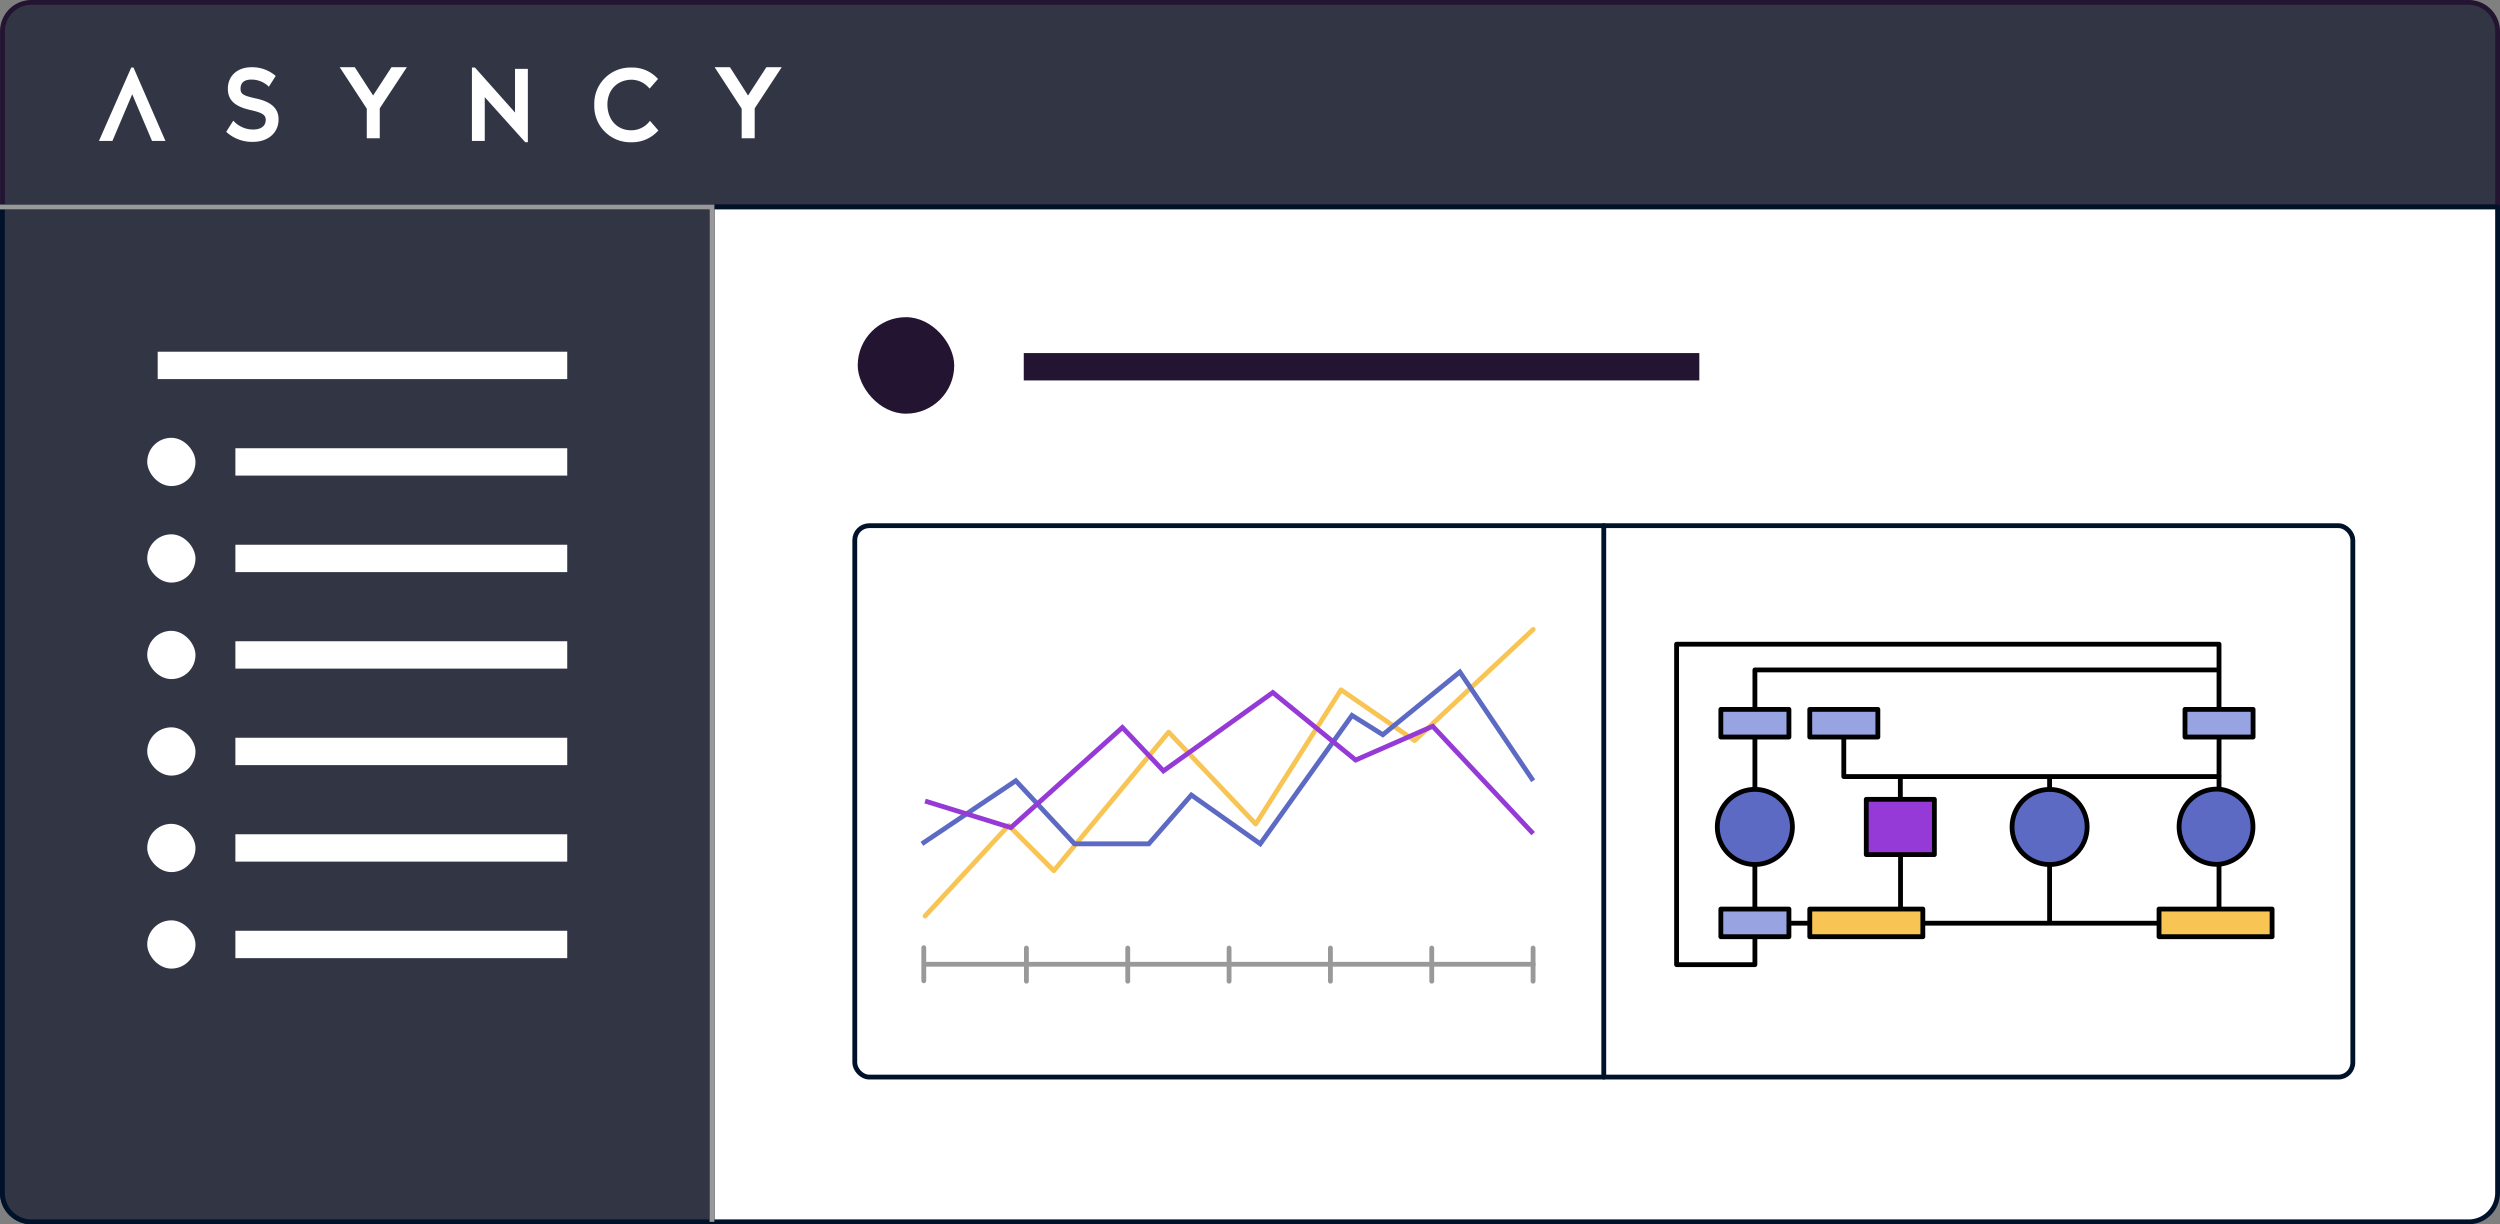 <svg xmlns="http://www.w3.org/2000/svg" viewBox="0 0 518.09 253.71"><rect x="0" y="0" width="518.09" height="253.71" fill="#808080" stroke="none"/><defs><style>.cls-1,.cls-12,.cls-3,.cls-6{fill:#fff;}.cls-1,.cls-15{stroke:#999;}.cls-1,.cls-12,.cls-3{stroke-linecap:round;}.cls-1,.cls-10,.cls-11,.cls-12,.cls-3,.cls-7,.cls-8,.cls-9{stroke-linejoin:round;}.cls-2,.cls-4{fill:#323544;}.cls-2{stroke:#231431;}.cls-13,.cls-14,.cls-15,.cls-2,.cls-4{stroke-miterlimit:10;}.cls-3,.cls-4{stroke:#00122a;}.cls-5{fill:#231431;}.cls-7{fill:#5c6ac4;}.cls-10,.cls-11,.cls-7,.cls-8,.cls-9{stroke:#000;}.cls-8{fill:#953ad6;}.cls-9{fill:#98a4e2;}.cls-10{fill:#f8c555;}.cls-11,.cls-13,.cls-14,.cls-15{fill:none;}.cls-12{stroke:#f8c555;}.cls-13{stroke:#5c6ac4;}.cls-14{stroke:#953ad6;}</style></defs><title>Asset 5</title><g id="Layer_2" data-name="Layer 2"><g id="APP"><rect class="cls-1" x="177.58" y="109.75" width="153.62" height="114.27"/><path class="cls-2" d="M6.51.5H511.59a6,6,0,0,1,6,6V42.89a0,0,0,0,1,0,0H.51a0,0,0,0,1,0,0V6.5a6,6,0,0,1,6-6Z"/><path class="cls-3" d="M.51,42.89H517.59a0,0,0,0,1,0,0V247.21a6,6,0,0,1-6,6H6.51a6,6,0,0,1-6-6V42.89A0,0,0,0,1,.51,42.89Z"/><path class="cls-4" d="M.51,42.89h147a0,0,0,0,1,0,0V253.21a0,0,0,0,1,0,0H6.51a6,6,0,0,1-6-6V42.89A0,0,0,0,1,.51,42.89Z"/><rect class="cls-5" x="212.16" y="73.17" width="140" height="5.67"/><rect class="cls-5" x="177.75" y="65.73" width="20" height="20" rx="10" ry="10"/><rect class="cls-6" x="32.68" y="72.89" width="84.87" height="5.67"/><rect class="cls-6" x="48.78" y="92.89" width="68.77" height="5.67"/><rect class="cls-6" x="48.78" y="112.89" width="68.77" height="5.67"/><rect class="cls-6" x="48.78" y="132.89" width="68.77" height="5.67"/><rect class="cls-6" x="48.78" y="152.89" width="68.77" height="5.67"/><rect class="cls-6" x="48.78" y="172.89" width="68.77" height="5.67"/><rect class="cls-6" x="48.78" y="192.89" width="68.77" height="5.67"/><rect class="cls-6" x="30.51" y="90.73" width="10" height="10" rx="5" ry="5"/><rect class="cls-6" x="30.51" y="110.73" width="10" height="10" rx="5" ry="5"/><rect class="cls-6" x="30.51" y="130.73" width="10" height="10" rx="5" ry="5"/><rect class="cls-6" x="30.51" y="150.73" width="10" height="10" rx="5" ry="5"/><rect class="cls-6" x="30.51" y="170.73" width="10" height="10" rx="5" ry="5"/><rect class="cls-6" x="30.51" y="190.73" width="10" height="10" rx="5" ry="5"/><rect class="cls-3" x="177.14" y="108.94" width="310.45" height="114.27" rx="3" ry="3"/><line class="cls-3" x1="147.55" y1="253.21" x2="147.55" y2="42.89"/><line class="cls-3" x1="332.36" y1="108.94" x2="332.36" y2="223.21"/><circle class="cls-7" cx="424.75" cy="171.38" r="7.78"/><rect class="cls-8" x="386.76" y="165.65" width="14.11" height="11.45"/><rect class="cls-9" x="356.62" y="188.39" width="14.11" height="5.73"/><rect class="cls-9" x="356.62" y="147.01" width="14.11" height="5.73"/><rect class="cls-9" x="375.05" y="147.01" width="14.11" height="5.73"/><rect class="cls-9" x="452.81" y="147.01" width="14.11" height="5.73"/><rect class="cls-10" x="375.05" y="188.39" width="23.43" height="5.73"/><line class="cls-11" x1="363.67" y1="188.39" x2="363.67" y2="179.16"/><line class="cls-11" x1="447.43" y1="191.32" x2="398.48" y2="191.32"/><line class="cls-11" x1="375.05" y1="191.32" x2="370.73" y2="191.32"/><polyline class="cls-11" points="363.68 163.59 363.68 158.27 363.68 153.15"/><polyline class="cls-11" points="459.86 138.83 392.48 138.83 363.68 138.83 363.68 147.01"/><rect class="cls-10" x="447.43" y="188.39" width="23.43" height="5.73"/><path class="cls-7" d="M466.89,171.38a7.76,7.76,0,0,1-7.06,7.73,5.84,5.84,0,0,1-.73,0,7.79,7.79,0,0,1,0-15.57c.25,0,.49,0,.73,0A7.79,7.79,0,0,1,466.89,171.38Z"/><line class="cls-11" x1="459.86" y1="188.39" x2="459.86" y2="179.11"/><polyline class="cls-11" points="459.86 163.62 459.86 160.93 382.1 160.93 382.1 158.27 382.1 152.74"/><path class="cls-7" d="M371.45,171.38a7.78,7.78,0,1,1-7.78-7.79A7.78,7.78,0,0,1,371.45,171.38Z"/><polyline class="cls-11" points="363.68 194.12 363.68 199.91 347.45 199.91 347.45 133.5 459.86 133.5 459.86 138.83 459.86 147.24"/><line class="cls-11" x1="424.75" y1="160.93" x2="424.75" y2="163.6"/><line class="cls-11" x1="424.75" y1="179.15" x2="424.75" y2="191.25"/><line class="cls-11" x1="459.86" y1="160.93" x2="459.87" y2="153.15"/><line class="cls-11" x1="393.82" y1="160.93" x2="393.82" y2="165.65"/><line class="cls-11" x1="393.86" y1="177.1" x2="393.86" y2="188.39"/><g id="Asyncy_Landing-Page_Final" data-name="Asyncy Landing-Page Final"><g id="HEADER"><g id="NAV"><g id="LOGO"><g id="Logotype"><g id="Group-3"><path id="Fill-1" class="cls-6" d="M52.75,20.34c-2.36-.54-2.9-.87-2.9-1.95,0-1.36.88-1.9,2.29-1.9a5.14,5.14,0,0,1,3.3,1.22l.27.27,1.42-2.23-.21-.2a7.51,7.51,0,0,0-4.78-1.62c-2.9,0-4.92,1.75-4.92,4.46,0,2.29,1.35,3.71,4.85,4.45,2.36.55,3,1,3,2,0,1.29-1,2-2.62,2a5.47,5.47,0,0,1-3.84-1.56l-.27-.27L46.89,27.3l.2.21a7.9,7.9,0,0,0,5.32,1.89c3.17,0,5.32-1.89,5.32-4.66,0-2.3-1.55-3.72-5-4.4"/></g><polygon id="Fill-4" class="cls-6" points="77.32 19.79 73.52 13.93 70.4 13.93 76.01 22.52 76.01 28.65 76.35 28.65 78.7 28.65 78.7 22.45 84.31 13.93 81.13 13.93 77.32 19.79"/><g id="Group-8"><polygon id="Fill-6" class="cls-6" points="27.4 13.99 27.2 13.99 20.51 29.2 23.3 29.2 27.4 19.53 31.5 29.2 31.77 29.2 34.28 29.2 27.66 13.99 27.4 13.99"/></g><polygon id="Fill-9" class="cls-6" points="158.82 13.93 155.02 19.79 151.28 13.93 148.1 13.93 153.7 22.52 153.7 28.65 154.05 28.65 156.4 28.65 156.4 22.45 162 13.93 158.82 13.93"/><g id="Group-13"><polygon id="Fill-11" class="cls-6" points="106.73 23.32 98.42 13.99 98.14 13.99 97.8 13.99 97.8 29.2 100.46 29.2 100.46 20.14 108.84 29.47 108.98 29.47 109.05 29.47 109.39 29.47 109.39 14.27 106.73 14.27 106.73 23.32"/></g><g id="Group-16"><path id="Fill-14" class="cls-6" d="M134.5,25.28A4.77,4.77,0,0,1,130.81,27c-2.92,0-4.87-2.17-4.93-5.21s1.94-5.2,4.93-5.27a4.82,4.82,0,0,1,3.55,1.56l.27.27,1.74-2-.21-.2A7.11,7.11,0,0,0,130.81,14a7.47,7.47,0,0,0-7.65,7.77,7.46,7.46,0,0,0,7.65,7.71,7.2,7.2,0,0,0,5.42-2.23l.21-.21-1.74-2Z"/></g></g></g></g></g></g><line class="cls-1" x1="191.44" y1="196.39" x2="191.44" y2="203.26"/><polyline class="cls-12" points="191.71 189.83 209.02 171.06 218.39 180.44 242.19 151.72 260.23 170.77 277.91 142.96 293.16 153.47 317.73 130.44"/><polyline class="cls-13" points="191.05 174.87 210.51 161.8 222.67 174.87 238.07 174.87 246.89 164.76 261.17 174.87 280.18 148.26 286.57 152.26 302.53 139.26 317.73 161.8"/><polyline class="cls-14" points="191.71 166.01 209.49 171.51 232.6 150.76 241.11 159.76 263.77 143.51 280.94 157.51 296.91 150.51 317.73 172.76"/><line class="cls-1" x1="191.71" y1="199.83" x2="317.73" y2="199.83"/><line class="cls-1" x1="212.71" y1="196.47" x2="212.71" y2="203.34"/><line class="cls-1" x1="233.71" y1="196.47" x2="233.71" y2="203.34"/><line class="cls-1" x1="254.71" y1="196.47" x2="254.71" y2="203.34"/><line class="cls-1" x1="275.71" y1="196.47" x2="275.71" y2="203.34"/><line class="cls-1" x1="296.71" y1="196.47" x2="296.71" y2="203.34"/><line class="cls-1" x1="317.71" y1="196.47" x2="317.71" y2="203.34"/><polyline class="cls-15" points="0 42.89 147.55 42.89 147.55 253.21"/></g></g></svg>